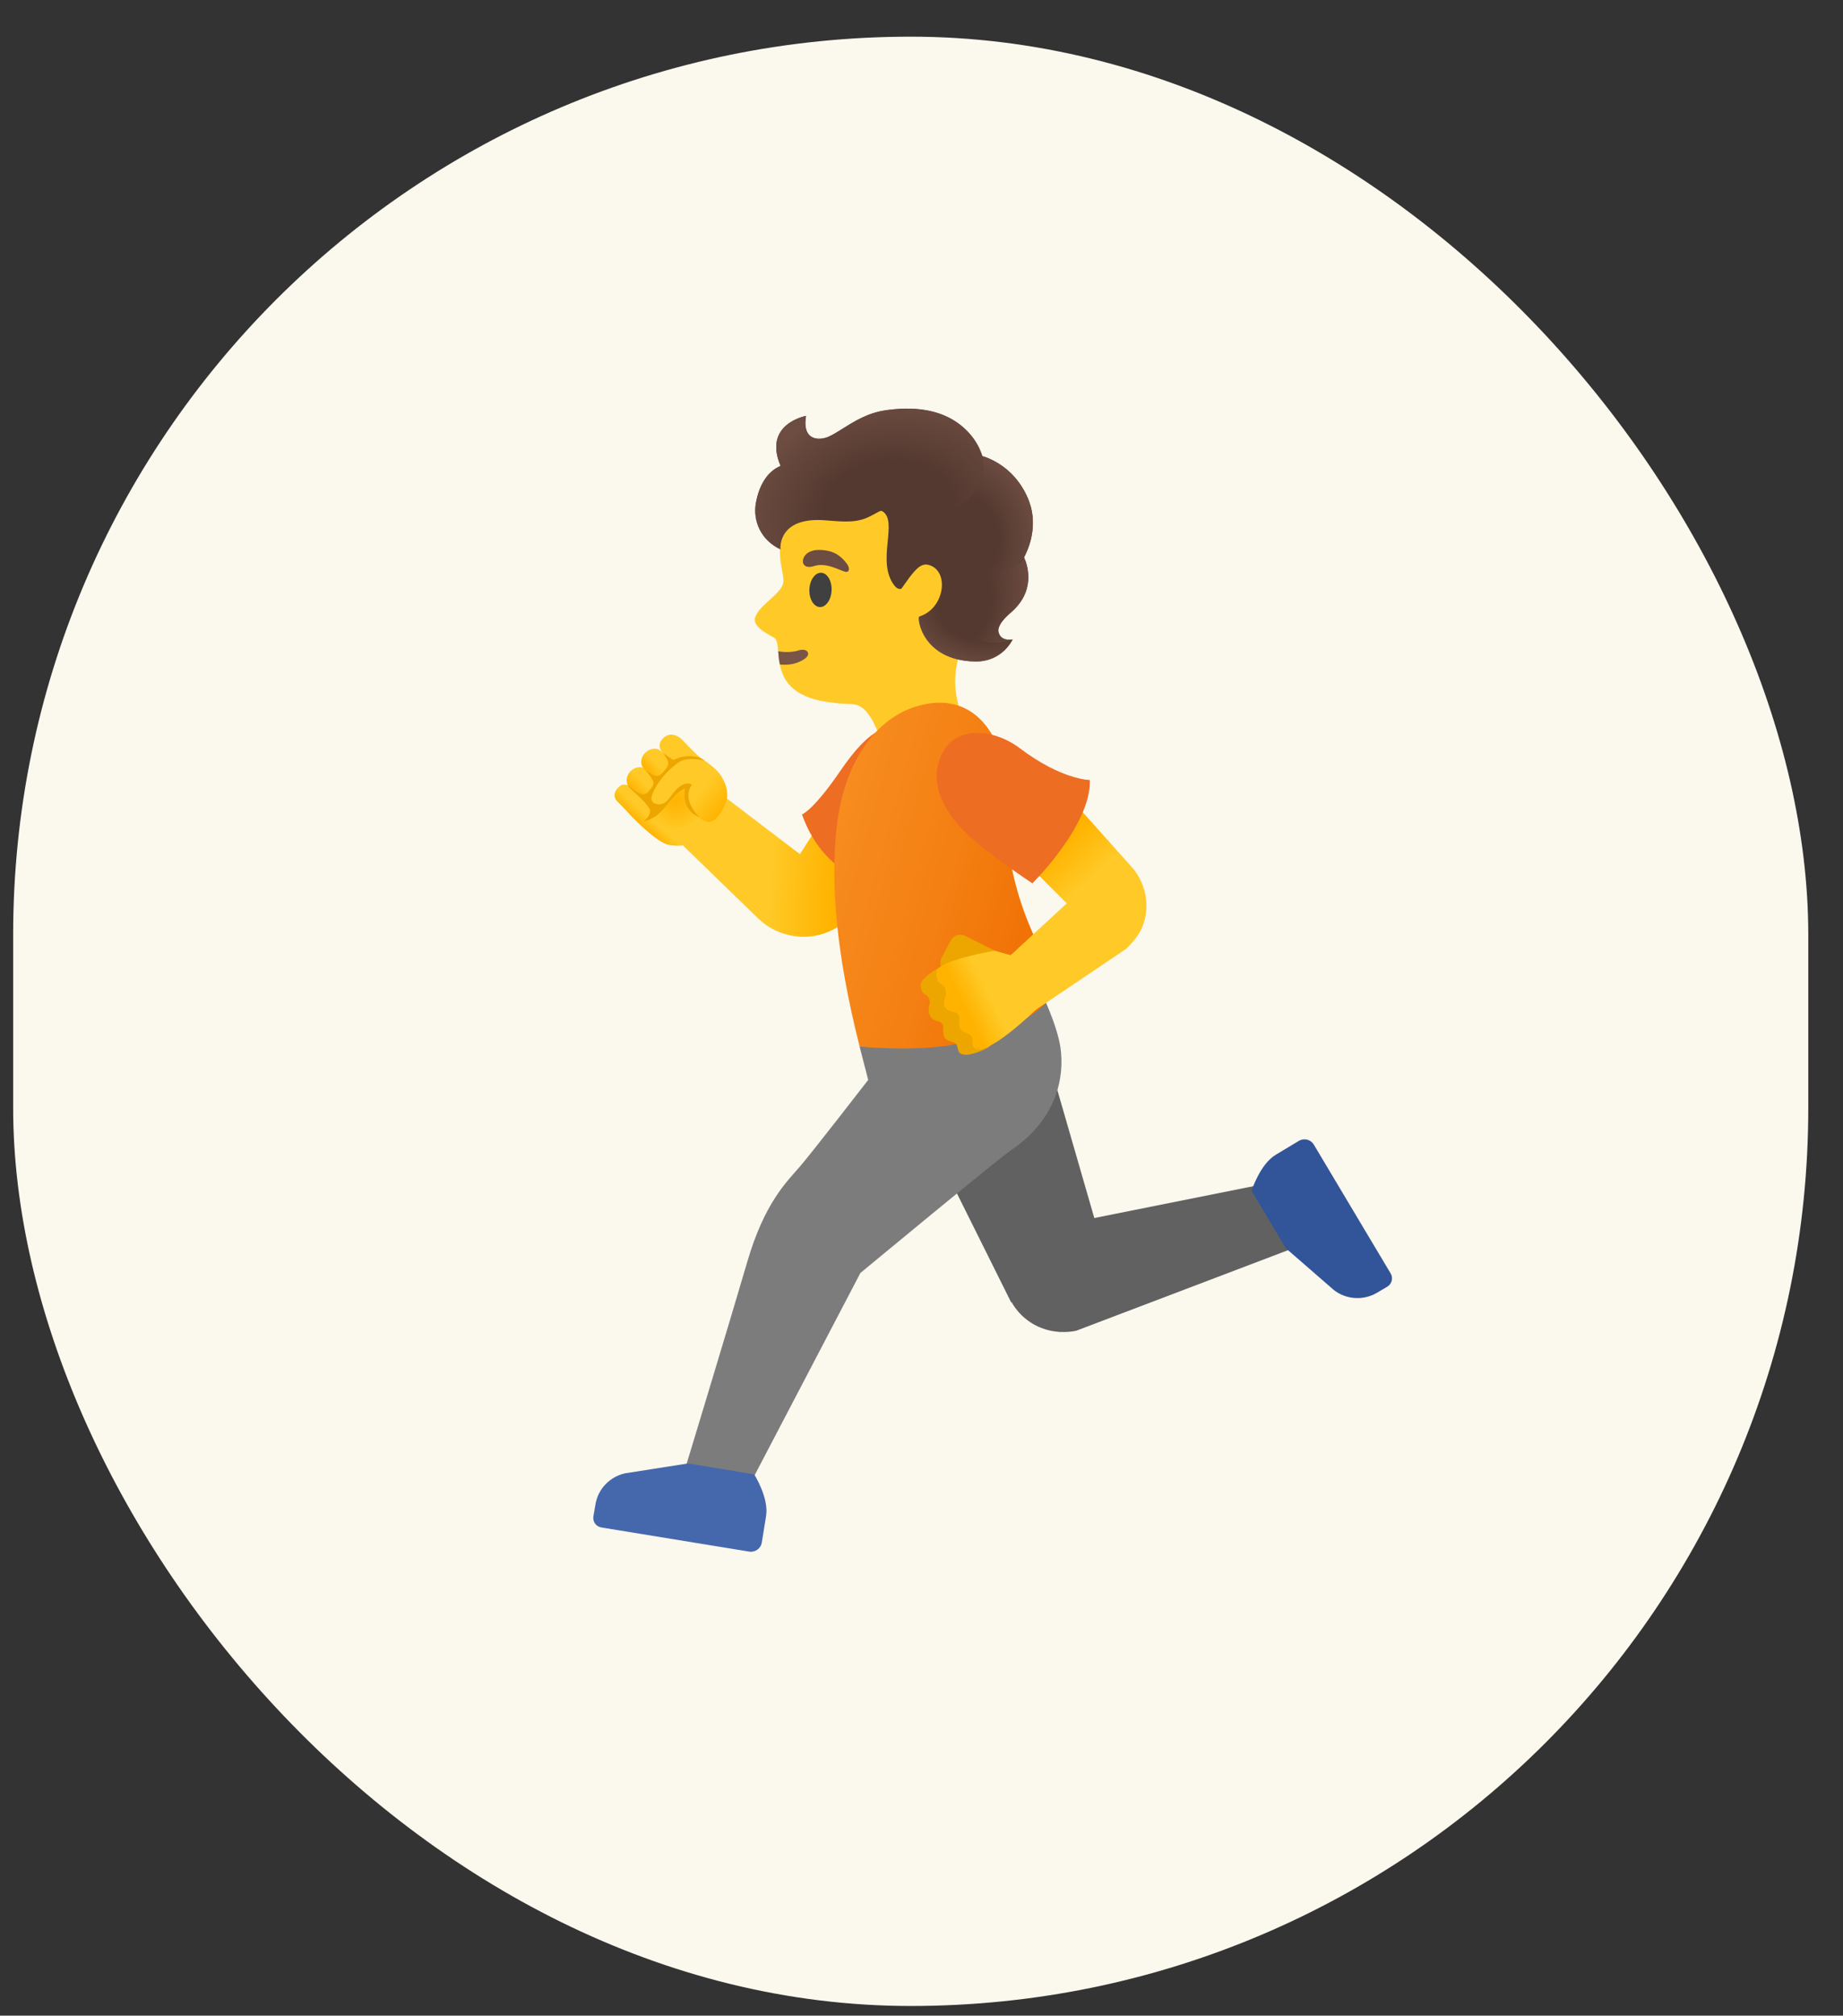 <svg width="43" height="47" viewBox="0 0 43 47" fill="none" xmlns="http://www.w3.org/2000/svg">
<rect x="0" y="0" width="43" height="47" fill="#333333" stroke="none"/>
<rect x="0.307" y="0.855" width="41.883" height="45.919" rx="20.942" fill="#FBF8EE"/>
<path d="M22.603 17.002C22.603 17.002 22.858 17.984 21.767 18.238C20.813 18.463 20.613 17.5 20.613 17.5C20.613 17.5 20.402 16.527 19.965 16.432C19.799 16.396 19.763 16.436 19.288 16.366C18.477 16.243 18.263 15.85 18.195 15.493C18.172 15.384 18.163 15.278 18.157 15.184C18.145 15.055 18.134 14.95 18.088 14.891C18.052 14.844 17.547 14.65 17.616 14.407C17.707 14.085 18.302 13.828 18.277 13.528C18.279 13.451 18.229 13.198 18.222 13.164C18.175 12.878 18.191 12.478 18.282 12.083C18.531 10.992 19.243 10.167 20.463 10.051C21.556 9.951 22.806 10.765 23.317 11.735C23.644 12.358 23.169 13.964 22.61 14.814C21.883 15.923 22.603 17.002 22.603 17.002Z" fill="#FFCA28"/>
<path d="M18.758 15.373C18.586 15.485 18.39 15.516 18.195 15.494C18.172 15.385 18.163 15.278 18.156 15.185C18.311 15.216 18.506 15.207 18.622 15.169C18.836 15.096 18.949 15.255 18.758 15.373Z" fill="#795548"/>
<path d="M19.402 13.765C19.411 13.544 19.302 13.361 19.159 13.355C19.016 13.35 18.893 13.524 18.884 13.745C18.876 13.966 18.985 14.149 19.128 14.155C19.271 14.16 19.394 13.986 19.402 13.765Z" fill="#404040"/>
<path d="M19 13.197C18.75 13.279 18.684 13.115 18.766 12.976C18.825 12.877 18.975 12.788 19.272 12.836C19.552 12.881 19.672 13.038 19.75 13.133C19.827 13.229 19.822 13.326 19.759 13.335C19.67 13.354 19.309 13.097 19 13.197Z" fill="#6D4C41"/>
<path d="M29.752 27.557L25.532 28.401L24.358 24.34L21.533 26.233L23.592 30.368L23.601 30.361C23.774 30.668 24.058 30.896 24.394 30.998C24.496 31.029 24.599 31.048 24.703 31.055V31.059L24.737 31.057C24.864 31.064 24.989 31.055 25.11 31.029L30.318 29.05L29.752 27.557Z" fill="#616161"/>
<path d="M30.655 26.692C30.583 26.569 30.426 26.53 30.303 26.603L29.765 26.926C29.399 27.144 29.201 27.764 29.201 27.764L30.001 29.107L31.121 30.08C31.41 30.305 31.808 30.33 32.123 30.146L32.367 30.002C32.473 29.939 32.51 29.8 32.446 29.693L30.655 26.692Z" fill="#325599"/>
<path d="M17.482 34.636L20.074 29.683C20.074 29.683 23.303 27.01 23.585 26.822C24.637 26.117 24.846 25.138 24.742 24.427C24.66 23.875 24.294 23.141 24.294 23.141L20.056 24.404L20.256 25.181C20.256 25.181 18.959 26.858 18.657 27.208C18.354 27.558 17.836 28.047 17.434 29.426C17.009 30.88 15.943 34.386 15.943 34.386L17.482 34.636Z" fill="#7C7C7C"/>
<path d="M17.478 36.179C17.619 36.202 17.751 36.107 17.774 35.968L17.874 35.348C17.944 34.927 17.596 34.377 17.596 34.377L16.054 34.123L14.588 34.353C14.229 34.43 13.954 34.716 13.893 35.077L13.845 35.357C13.825 35.48 13.906 35.596 14.029 35.616L17.478 36.179Z" fill="#4568AD"/>
<path d="M18.663 19.917L16.627 18.367L15.637 19.426L17.691 21.417L17.693 21.415C18.095 21.835 19.038 22.121 19.822 21.408C20.568 20.728 21.488 19.281 21.488 19.281L19.895 18.004L18.663 19.917Z" fill="url(#paint0_linear_292_11)"/>
<path d="M18.711 18.991C19.295 20.625 20.727 20.675 20.727 20.675L21.867 18.721C22.014 18.468 22.055 18.167 21.981 17.884C21.907 17.602 21.724 17.36 21.472 17.212L21.283 17.1C20.758 16.794 20.313 16.944 19.606 17.975C18.972 18.904 18.711 18.991 18.711 18.991Z" fill="#ED6D23"/>
<path d="M20.056 24.402C19.492 22.166 19.388 20.596 19.515 19.337C19.679 17.751 20.436 16.803 21.285 16.503C22.335 16.133 23.062 16.667 23.355 17.617C23.555 18.264 23.517 18.762 23.501 19.071C23.501 19.071 23.355 20.768 24.705 22.893C24.705 22.893 24.576 23.815 22.422 24.322C21.463 24.547 20.056 24.402 20.056 24.402Z" fill="url(#paint1_linear_292_11)"/>
<path d="M23.525 22.323C23.525 22.323 22.539 21.832 22.527 21.827C22.498 21.811 22.465 21.802 22.432 21.798C22.399 21.795 22.365 21.798 22.333 21.808C22.301 21.817 22.271 21.834 22.245 21.855C22.219 21.876 22.198 21.902 22.182 21.932L21.971 22.327C21.937 22.393 21.934 22.466 21.957 22.532C21.843 22.598 21.564 22.77 21.505 22.886C21.437 23.018 21.514 23.157 21.587 23.188C21.671 23.225 21.709 23.343 21.684 23.432C21.657 23.523 21.659 23.616 21.703 23.691C21.746 23.766 21.8 23.795 21.905 23.816C21.955 23.825 22.007 23.888 22.007 23.938C22.005 24.016 22.005 24.15 22.043 24.2C22.121 24.302 22.248 24.27 22.314 24.345C22.339 24.375 22.341 24.504 22.393 24.552C22.548 24.697 23.05 24.429 23.05 24.429L24.009 23.541L23.525 22.323Z" fill="#EDA600"/>
<path d="M23.208 22.168L23.814 22.338L24.23 23.486C24.23 23.486 22.933 24.763 22.712 24.406C22.642 24.295 22.771 24.174 22.583 24.104C22.449 24.054 22.349 23.99 22.387 23.784C22.403 23.706 22.342 23.611 22.287 23.604C22.042 23.575 21.978 23.438 22.051 23.265C22.092 23.17 22.083 23.009 21.944 22.936C21.894 22.909 21.824 22.797 21.856 22.638C21.908 22.391 23.208 22.168 23.208 22.168Z" fill="url(#paint2_linear_292_11)"/>
<path d="M24.042 23.629L26.289 22.114V22.111C26.56 21.843 26.655 21.657 26.71 21.432C26.882 20.727 26.423 20.237 26.423 20.237L24.344 17.912L23.062 19.237L24.889 21.064L23.524 22.325L24.042 23.629Z" fill="url(#paint3_linear_292_11)"/>
<path d="M24.087 20.597C24.087 20.597 25.464 19.235 25.428 18.188C25.428 18.188 24.771 18.186 23.794 17.447C23.178 16.984 22.36 16.945 22.031 17.486C21.737 17.963 21.785 18.552 22.349 19.226C22.771 19.729 24.087 20.597 24.087 20.597Z" fill="#ED6D23"/>
<path d="M15.534 18.637L15.527 18.642C15.43 18.764 15.261 18.798 15.152 18.714L14.709 18.38C14.6 18.299 14.591 18.13 14.689 18.008C14.787 17.885 14.955 17.851 15.064 17.935L15.507 18.269C15.618 18.353 15.634 18.514 15.534 18.637Z" fill="url(#paint4_linear_292_11)"/>
<path d="M15.908 17.24C15.914 17.244 15.917 17.249 15.917 17.249C16.119 17.465 16.298 17.644 16.376 17.692C16.58 17.822 16.771 17.985 16.889 18.215C17.11 18.644 16.828 19.067 16.498 19.378C16.171 19.692 15.964 19.76 15.608 19.701C15.317 19.653 14.701 19.001 14.701 19.001C14.637 18.926 14.565 18.849 14.492 18.776C14.465 18.749 14.435 18.721 14.408 18.692L14.406 18.69C14.322 18.608 14.31 18.499 14.403 18.385C14.526 18.235 14.646 18.312 14.66 18.324L14.662 18.326C14.719 18.378 14.78 18.449 14.826 18.483C14.958 18.581 15.03 18.599 15.03 18.599L15.653 17.808L15.442 17.526C15.442 17.526 15.44 17.522 15.433 17.515C15.41 17.479 15.321 17.349 15.489 17.197C15.676 17.038 15.869 17.203 15.908 17.24Z" fill="url(#paint5_linear_292_11)"/>
<path d="M15.887 18.312C15.778 18.428 15.607 18.446 15.505 18.355L15.035 17.935C14.932 17.844 14.937 17.676 15.046 17.56C15.155 17.444 15.325 17.426 15.428 17.517L15.898 17.937C15.998 18.03 15.993 18.196 15.887 18.312Z" fill="url(#paint6_linear_292_11)"/>
<path d="M15.276 18.381C15.378 18.233 15.503 18.052 15.642 17.895C15.662 17.872 15.68 17.852 15.701 17.831C15.892 17.634 16.142 17.599 16.455 17.77C16.467 17.777 16.476 17.781 16.487 17.788C16.505 17.799 16.523 17.811 16.544 17.822L16.546 17.824C16.573 17.843 16.601 17.861 16.628 17.881C16.721 17.949 16.792 18.033 16.835 18.115C17.007 18.39 16.957 18.651 16.957 18.651C16.957 18.651 16.758 19.261 16.462 19.154C16.167 19.047 16.014 18.627 16.014 18.627L16.092 18.322C16.003 18.313 15.926 18.352 15.821 18.47C15.787 18.508 15.749 18.556 15.703 18.613C15.699 18.62 15.642 18.69 15.637 18.695C15.569 18.77 15.492 18.806 15.399 18.799C15.278 18.792 15.176 18.677 15.119 18.631C15.162 18.576 15.219 18.461 15.276 18.381Z" fill="url(#paint7_linear_292_11)"/>
<path d="M15.141 19.084L15.509 18.781L15.704 18.559L15.959 18.336L16.047 18.375L15.993 18.665L16.184 18.952L16.304 19.054L15.679 19.497L15.141 19.084Z" fill="url(#paint8_radial_292_11)"/>
<path d="M15.166 18.917C15.159 19.058 15.023 19.135 15.032 19.137C15.07 19.153 15.261 19.105 15.473 18.869C15.636 18.685 15.793 18.446 15.984 18.39C15.918 18.712 16.061 18.96 16.325 19.058C16.122 18.869 15.959 18.551 16.143 18.297C15.993 18.206 15.818 18.355 15.729 18.465C15.627 18.587 15.536 18.778 15.348 18.753C15.218 18.737 15.17 18.655 15.216 18.533C15.329 18.233 15.595 17.926 15.868 17.756C15.968 17.694 16.172 17.678 16.436 17.731C16.243 17.581 15.914 17.628 15.789 17.688C15.682 17.738 15.709 17.717 15.614 17.656C15.566 17.624 15.518 17.592 15.473 17.562C15.511 17.626 15.579 17.703 15.591 17.778C15.604 17.872 15.516 17.951 15.461 18.017C15.32 18.185 15.198 18.04 15.052 17.949C15.15 18.065 15.173 18.101 15.223 18.183C15.289 18.294 15.189 18.385 15.116 18.471C14.968 18.649 14.664 18.287 14.643 18.31C14.62 18.337 15.173 18.762 15.166 18.917Z" fill="#EDA600"/>
<path d="M24.011 11.69C23.724 10.931 23.118 10.693 22.92 10.634C22.831 10.359 22.379 9.316 20.664 9.566C20.245 9.627 19.939 9.82 19.666 9.991C19.55 10.063 19.439 10.134 19.337 10.179C19.253 10.218 19.105 10.252 18.984 10.209C18.709 10.113 18.807 9.697 18.807 9.697C18.807 9.697 17.794 9.879 18.212 10.863C17.871 11.006 17.707 11.363 17.641 11.699C17.55 12.158 17.769 12.604 18.207 12.808C18.207 12.808 18.132 12.065 19.203 12.129C19.534 12.149 19.88 12.206 20.191 12.088C20.309 12.043 20.421 11.97 20.536 11.915H20.577C20.98 12.14 20.427 13.085 20.868 13.654C20.954 13.765 21.032 13.726 21.032 13.726L21.218 13.465C21.359 13.286 21.486 13.129 21.657 13.17C22.159 13.29 22.052 14.188 21.45 14.376C21.391 14.394 21.511 15.401 22.752 15.424C23.393 15.435 23.629 14.908 23.629 14.908C23.629 14.908 23.354 14.972 23.299 14.738C23.27 14.617 23.384 14.456 23.588 14.281C24.174 13.776 23.977 13.183 23.895 12.997C23.981 12.829 24.233 12.283 24.011 11.69Z" fill="#543930"/>
<path d="M23.89 13.001C23.901 12.98 23.703 13.453 22.885 13.36C22.549 13.353 22.065 14.157 22.547 14.703C22.974 15.184 23.624 14.912 23.624 14.912C23.624 14.912 23.535 14.937 23.406 14.889C23.322 14.857 23.294 14.748 23.294 14.743C23.265 14.623 23.378 14.462 23.583 14.287C24.169 13.778 23.971 13.185 23.89 13.001Z" fill="url(#paint9_radial_292_11)"/>
<path d="M24.009 11.691C23.859 11.291 23.575 10.953 23.198 10.753C23.143 10.723 23.009 10.655 22.916 10.637C22.957 10.814 22.95 11.003 22.871 11.193C22.869 11.2 22.778 11.487 22.525 11.714C22.7 11.966 22.787 12.271 22.866 12.57C22.937 12.832 23.003 13.118 22.884 13.361C23.041 13.354 23.291 13.402 23.568 13.284C23.834 13.17 23.977 12.868 24.048 12.598C24.123 12.298 24.118 11.982 24.009 11.691Z" fill="url(#paint10_radial_292_11)"/>
<path d="M22.87 11.194C23.077 10.69 22.806 10.217 22.391 9.897C21.902 9.522 21.252 9.481 20.664 9.567C20.245 9.629 19.939 9.822 19.666 9.992C19.55 10.065 19.439 10.135 19.337 10.181C19.253 10.22 19.105 10.254 18.984 10.21C18.709 10.115 18.807 9.699 18.807 9.699C18.807 9.699 17.794 9.881 18.212 10.865C17.871 11.008 17.707 11.365 17.641 11.701C17.55 12.16 17.769 12.605 18.207 12.81C18.207 12.81 18.132 12.067 19.203 12.13C19.534 12.151 19.88 12.208 20.191 12.09C20.466 11.985 20.561 11.84 20.866 11.862C21.195 11.887 21.632 12.019 21.97 11.974C22.656 11.881 22.868 11.203 22.87 11.194Z" fill="url(#paint11_radial_292_11)"/>
<path d="M22.547 14.702C22.331 14.463 22.279 14.077 21.938 13.863C21.87 14.086 21.704 14.297 21.448 14.377C21.388 14.395 21.509 15.402 22.75 15.424C23.39 15.436 23.627 14.909 23.627 14.909C23.627 14.909 22.983 15.181 22.547 14.702Z" fill="url(#paint12_radial_292_11)"/>
<defs>
<linearGradient id="paint0_linear_292_11" x1="15.683" y1="19.723" x2="19.488" y2="19.934" gradientUnits="userSpaceOnUse">
<stop offset="0.598" stop-color="#FFCA28"/>
<stop offset="1" stop-color="#FFB300"/>
</linearGradient>
<linearGradient id="paint1_linear_292_11" x1="19.28" y1="19.885" x2="25.094" y2="21.524" gradientUnits="userSpaceOnUse">
<stop stop-color="#F78C1F"/>
<stop offset="0.482" stop-color="#F47F12"/>
<stop offset="1" stop-color="#EF6C00"/>
</linearGradient>
<linearGradient id="paint2_linear_292_11" x1="23.977" y1="22.751" x2="22.498" y2="23.469" gradientUnits="userSpaceOnUse">
<stop offset="0.598" stop-color="#FFCA28"/>
<stop offset="1" stop-color="#FFB300"/>
</linearGradient>
<linearGradient id="paint3_linear_292_11" x1="25.764" y1="22.483" x2="23.904" y2="20.454" gradientUnits="userSpaceOnUse">
<stop offset="0.598" stop-color="#FFCA28"/>
<stop offset="1" stop-color="#FFB300"/>
</linearGradient>
<linearGradient id="paint4_linear_292_11" x1="15.334" y1="18.097" x2="14.878" y2="18.557" gradientUnits="userSpaceOnUse">
<stop offset="0.5" stop-color="#FFCA28"/>
<stop offset="1" stop-color="#FFB300"/>
</linearGradient>
<linearGradient id="paint5_linear_292_11" x1="15.05" y1="19.345" x2="16.471" y2="17.749" gradientUnits="userSpaceOnUse">
<stop stop-color="#FFB300"/>
<stop offset="0.138" stop-color="#FFCA28"/>
<stop offset="0.831" stop-color="#FFCA28"/>
</linearGradient>
<linearGradient id="paint6_linear_292_11" x1="15.686" y1="17.723" x2="15.242" y2="18.152" gradientUnits="userSpaceOnUse">
<stop offset="0.5" stop-color="#FFCA28"/>
<stop offset="1" stop-color="#FFB300"/>
</linearGradient>
<linearGradient id="paint7_linear_292_11" x1="15.69" y1="18.117" x2="16.816" y2="18.976" gradientUnits="userSpaceOnUse">
<stop offset="0.5" stop-color="#FFCA28"/>
<stop offset="1" stop-color="#FFB300"/>
</linearGradient>
<radialGradient id="paint8_radial_292_11" cx="0" cy="0" r="1" gradientUnits="userSpaceOnUse" gradientTransform="translate(15.771 18.672) scale(0.706)">
<stop stop-color="#FFB300"/>
<stop offset="1" stop-color="#FFCA28"/>
</radialGradient>
<radialGradient id="paint9_radial_292_11" cx="0" cy="0" r="1" gradientUnits="userSpaceOnUse" gradientTransform="translate(22.338 14.153) rotate(21.31) scale(1.62 2.333)">
<stop offset="0.45" stop-color="#6D4C41" stop-opacity="0"/>
<stop offset="1" stop-color="#6D4C41"/>
</radialGradient>
<radialGradient id="paint10_radial_292_11" cx="0" cy="0" r="1" gradientUnits="userSpaceOnUse" gradientTransform="translate(22.552 12.53) rotate(-6.679) scale(1.642 2.072)">
<stop offset="0.45" stop-color="#6D4C41" stop-opacity="0"/>
<stop offset="1" stop-color="#6D4C41"/>
</radialGradient>
<radialGradient id="paint11_radial_292_11" cx="0" cy="0" r="1" gradientUnits="userSpaceOnUse" gradientTransform="translate(20.723 11.908) rotate(-7.776) scale(3.38 2.54)">
<stop offset="0.45" stop-color="#6D4C41" stop-opacity="0"/>
<stop offset="1" stop-color="#6D4C41"/>
</radialGradient>
<radialGradient id="paint12_radial_292_11" cx="0" cy="0" r="1" gradientUnits="userSpaceOnUse" gradientTransform="translate(22.718 14.368) rotate(15.302) scale(1.819 1.17)">
<stop offset="0.45" stop-color="#6D4C41" stop-opacity="0"/>
<stop offset="1" stop-color="#6D4C41"/>
</radialGradient>
</defs>
</svg>
